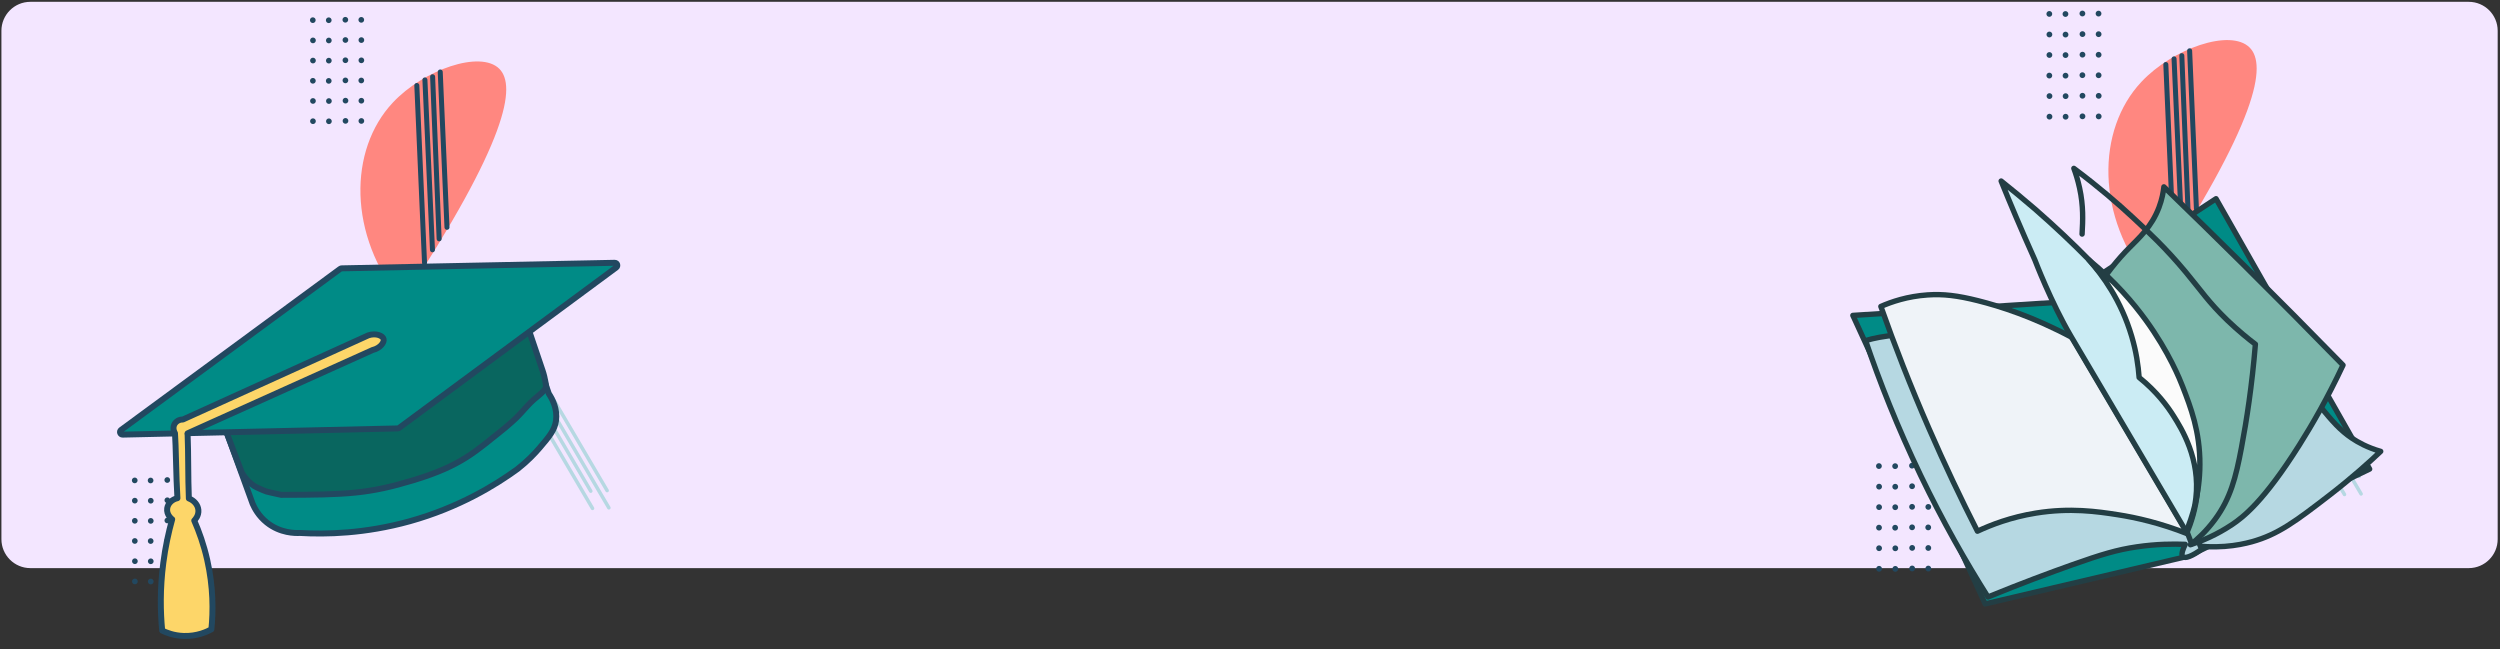 <?xml version="1.0" encoding="UTF-8" standalone="no"?>
<!DOCTYPE svg PUBLIC "-//W3C//DTD SVG 1.1//EN" "http://www.w3.org/Graphics/SVG/1.1/DTD/svg11.dtd">
<svg width="100%" height="100%" viewBox="0 0 1382 359" version="1.1" xmlns="http://www.w3.org/2000/svg" xmlns:xlink="http://www.w3.org/1999/xlink" xml:space="preserve" xmlns:serif="http://www.serif.com/" style="fill-rule: evenodd;
	clip-rule: evenodd;
	stroke-linecap: round;
	stroke-linejoin: round;
	stroke-miterlimit: 10;">
    <rect x="0" y="0" width="1382" height="359" fill="#333333" stroke="none"/>
    <g id="Artboard1" transform="matrix(0.993,0,0,0.971,-57.976,-23.955)">
        <rect x="58.41" y="24.677" width="1391.51" height="369.013" style="fill: none;"/>
        <g transform="matrix(1.007,0,0,1.03,754.005,186.907)">
            <g transform="matrix(1,0,0,1,-690,-156.5)">
                <path d="M1380,16C1380,7.169 1372.83,0 1364,0L16,0C7.169,0 0,7.169 0,16L0,297C0,305.831 7.169,313 16,313L1364,313C1372.83,313 1380,305.831 1380,297L1380,16Z" style="fill: rgb(243, 230, 255);"/>
            </g>
        </g>
        <g transform="matrix(1.007,0,0,1.03,263.657,211.459)">
            <g transform="matrix(1,0,0,1,-139.5,-172)">
                <clipPath id="_clip1">
                    <rect x="0" y="0" width="279" height="344"/>
                </clipPath>
                <g clip-path="url(#_clip1)">
                    <path d="M157.928,157.135C216.579,68.129 221.097,38.123 211.71,28.692C201.269,18.208 169.816,29.218 152.84,47.336C128.318,73.436 127.923,120.682 157.928,157.135Z" style="fill: rgb(255, 135, 128);
	fill-rule: nonzero;"/>
                    <path d="M178.415,122.656L174.818,33.079M182.758,116.295L179.029,30.447M170.344,135.904L166.088,37.904M174.73,128.71L170.562,34.833" style="fill: none;
	fill-rule: nonzero;
	stroke: rgb(34, 72, 96);
	stroke-width: 2.77px;"/>
                    <path d="M216.36,184.026L262.245,262.11M217.326,193.589L263.211,271.629M225.396,183.719L271.282,261.803M226.361,193.282L272.247,271.322" style="fill: none;
	fill-rule: nonzero;
	stroke: rgb(182, 216, 226);
	stroke-width: 1.97px;
	stroke-linecap: butt;
	stroke-linejoin: miter;"/>
                    <path d="M10.14,257.767C11.011,257.767 11.719,257.06 11.719,256.188C11.719,255.315 11.012,254.608 10.139,254.608C9.267,254.608 8.56,255.315 8.56,256.188C8.56,257.06 9.267,257.767 10.14,257.767ZM18.913,257.811C19.785,257.811 20.493,257.104 20.493,256.232C20.493,255.359 19.785,254.652 18.913,254.652C18.041,254.652 17.334,255.359 17.334,256.232C17.334,257.104 18.041,257.811 18.914,257.811L18.913,257.811ZM10.183,268.953C11.055,268.953 11.762,268.246 11.762,267.374C11.762,266.501 11.055,265.794 10.182,265.794C9.311,265.794 8.604,266.501 8.604,267.374C8.604,268.246 9.311,268.953 10.183,268.953ZM19.001,268.997C19.873,268.997 20.581,268.29 20.581,267.418C20.581,266.545 19.873,265.838 19.001,265.838C18.129,265.838 17.421,266.545 17.421,267.418C17.421,268.29 18.129,268.997 19.001,268.997ZM10.183,280.095C11.055,280.095 11.762,279.388 11.762,278.516C11.762,277.644 11.055,276.937 10.182,276.937C9.311,276.937 8.604,277.644 8.604,278.516C8.604,279.388 9.311,280.095 10.183,280.095ZM19.001,280.139C19.873,280.139 20.581,279.432 20.581,278.56C20.581,277.688 19.873,276.981 19.001,276.981C18.129,276.981 17.421,277.688 17.421,278.56C17.421,279.432 18.129,280.139 19.001,280.139ZM10.183,291.238C11.055,291.238 11.762,290.53 11.762,289.658C11.762,288.786 11.055,288.079 10.182,288.079C9.311,288.079 8.604,288.786 8.604,289.658C8.604,290.53 9.311,291.238 10.183,291.238ZM18.957,291.281C19.829,291.281 20.536,290.574 20.536,289.702C20.536,288.83 19.829,288.123 18.956,288.123C18.084,288.123 17.377,288.83 17.377,289.702C17.377,290.574 18.084,291.281 18.957,291.281ZM10.227,302.424C11.099,302.424 11.807,301.717 11.807,300.845C11.807,299.973 11.099,299.266 10.227,299.266C9.355,299.266 8.647,299.973 8.647,300.845C8.647,301.717 9.355,302.424 10.227,302.424ZM19.001,302.468C19.873,302.468 20.581,301.76 20.581,300.888C20.581,300.016 19.873,299.309 19.001,299.309C18.129,299.309 17.421,300.016 17.421,300.888C17.421,301.76 18.129,302.468 19.001,302.468ZM10.227,313.61C11.099,313.61 11.807,312.903 11.807,312.031C11.807,311.159 11.099,310.452 10.227,310.452C9.355,310.452 8.647,311.159 8.647,312.031C8.647,312.903 9.355,313.61 10.227,313.61ZM19.001,313.654C19.873,313.654 20.581,312.947 20.581,312.075C20.581,311.203 19.873,310.496 19.001,310.496C18.129,310.496 17.421,311.203 17.421,312.075C17.421,312.947 18.129,313.654 19.001,313.654ZM28.125,257.548C28.997,257.548 29.704,256.841 29.704,255.968C29.704,255.096 28.997,254.389 28.124,254.389C27.253,254.389 26.545,255.096 26.545,255.968C26.545,256.841 27.252,257.548 28.125,257.548ZM36.898,257.592C37.77,257.592 38.478,256.884 38.478,256.012C38.478,255.14 37.77,254.433 36.898,254.433C36.026,254.433 35.318,255.14 35.318,256.012C35.318,256.884 36.026,257.592 36.898,257.592ZM28.169,268.734C29.041,268.734 29.748,268.027 29.748,267.154C29.748,266.282 29.041,265.575 28.168,265.575C27.296,265.575 26.589,266.282 26.589,267.154C26.589,268.027 27.296,268.734 28.169,268.734ZM36.943,268.778C37.815,268.778 38.522,268.071 38.522,267.198C38.522,266.326 37.815,265.619 36.942,265.619C36.07,265.619 35.363,266.326 35.363,267.198C35.363,268.071 36.07,268.778 36.943,268.778ZM28.169,279.92C29.041,279.92 29.748,279.213 29.748,278.341C29.748,277.469 29.041,276.762 28.168,276.762C27.296,276.762 26.589,277.469 26.589,278.341C26.589,279.213 27.296,279.92 28.169,279.92ZM36.943,279.964C37.815,279.964 38.522,279.257 38.522,278.384C38.522,277.512 37.815,276.805 36.942,276.805C36.07,276.805 35.363,277.512 35.363,278.384C35.363,279.257 36.07,279.964 36.943,279.964ZM28.125,291.062C28.997,291.062 29.704,290.355 29.704,289.483C29.704,288.611 28.997,287.904 28.124,287.904C27.253,287.904 26.545,288.611 26.545,289.483C26.545,290.355 27.252,291.062 28.125,291.062ZM36.943,291.106C37.815,291.106 38.522,290.399 38.522,289.527C38.522,288.655 37.815,287.948 36.942,287.948C36.07,287.948 35.363,288.655 35.363,289.527C35.363,290.399 36.07,291.106 36.943,291.106ZM28.212,302.248C29.084,302.248 29.792,301.541 29.792,300.669C29.792,299.797 29.084,299.09 28.212,299.09C27.34,299.09 26.632,299.797 26.632,300.669C26.632,301.541 27.34,302.248 28.212,302.248ZM36.986,302.292C37.858,302.292 38.566,301.585 38.566,300.713C38.566,299.841 37.858,299.134 36.986,299.134C36.114,299.134 35.406,299.841 35.406,300.713C35.406,301.585 36.114,302.292 36.986,302.292ZM28.212,313.435C29.084,313.435 29.792,312.728 29.792,311.856C29.792,310.983 29.084,310.276 28.212,310.276C27.34,310.276 26.632,310.983 26.632,311.856C26.632,312.728 27.34,313.435 28.212,313.435ZM36.986,313.478C37.858,313.478 38.566,312.771 38.566,311.899C38.566,311.027 37.858,310.32 36.986,310.32C36.114,310.32 35.406,311.027 35.406,311.899C35.406,312.771 36.114,313.478 36.986,313.478ZM108.579,3.378C109.451,3.378 110.158,2.671 110.158,1.798C110.158,0.926 109.451,0.219 108.579,0.219C107.707,0.219 107,0.926 107,1.8C107,2.672 107.707,3.379 108.579,3.379L108.579,3.378ZM117.397,3.422C118.269,3.422 118.976,2.715 118.976,1.842C118.976,0.97 118.269,0.263 117.397,0.263C116.524,0.263 115.817,0.97 115.817,1.843C115.817,2.715 116.524,3.422 117.397,3.422ZM108.667,14.564C109.539,14.564 110.246,13.857 110.246,12.984C110.246,12.112 109.539,11.405 108.667,11.405C107.795,11.405 107.088,12.112 107.088,12.985C107.088,13.857 107.795,14.564 108.667,14.564ZM117.441,14.608C118.313,14.608 119.02,13.901 119.02,13.028C119.02,12.156 118.313,11.449 117.441,11.449C116.569,11.449 115.862,12.156 115.862,13.029C115.862,13.901 116.569,14.608 117.441,14.608ZM108.667,25.706C109.539,25.706 110.246,24.999 110.246,24.127C110.246,23.255 109.539,22.547 108.667,22.547C107.795,22.547 107.088,23.255 107.088,24.127C107.088,24.999 107.795,25.707 108.667,25.707L108.667,25.706ZM117.441,25.75C118.313,25.75 119.02,25.043 119.02,24.171C119.02,23.299 118.313,22.591 117.441,22.591C116.569,22.591 115.862,23.299 115.862,24.171C115.862,25.043 116.569,25.751 117.441,25.751L117.441,25.75ZM108.623,36.892C109.495,36.892 110.202,36.185 110.202,35.313C110.202,34.441 109.495,33.733 108.623,33.733C107.751,33.733 107.043,34.441 107.043,35.313C107.043,36.185 107.751,36.893 108.623,36.893L108.623,36.892ZM117.397,36.936C118.269,36.936 118.976,36.229 118.976,35.357C118.976,34.485 118.269,33.777 117.397,33.777C116.524,33.777 115.817,34.485 115.817,35.357C115.817,36.229 116.524,36.937 117.397,36.937L117.397,36.936ZM108.667,48.035C109.539,48.035 110.246,47.328 110.246,46.455C110.246,45.584 109.539,44.877 108.667,44.877C107.795,44.877 107.088,45.583 107.088,46.456C107.088,47.328 107.795,48.035 108.667,48.035ZM117.484,48.078C118.357,48.078 119.064,47.371 119.064,46.499C119.064,45.627 118.357,44.919 117.484,44.919C116.612,44.919 115.905,45.627 115.905,46.499C115.905,47.371 116.612,48.079 117.484,48.079L117.484,48.078ZM108.667,59.22C109.539,59.22 110.246,58.514 110.246,57.642C110.246,56.769 109.539,56.062 108.667,56.062C107.795,56.062 107.088,56.77 107.088,57.642C107.088,58.514 107.795,59.221 108.667,59.221L108.667,59.22ZM117.484,59.265C118.357,59.265 119.064,58.558 119.064,57.685C119.064,56.813 118.357,56.106 117.484,56.106C116.612,56.106 115.905,56.813 115.905,57.686C115.905,58.558 116.612,59.265 117.484,59.265ZM126.565,3.158C127.437,3.158 128.144,2.451 128.144,1.579C128.144,0.707 127.437,0 126.565,0C125.692,0 124.985,0.707 124.985,1.58C124.985,2.451 125.692,3.158 126.565,3.158ZM135.382,3.202C136.255,3.202 136.962,2.495 136.962,1.623C136.962,0.751 136.255,0.043 135.382,0.043C134.51,0.043 133.803,0.751 133.803,1.623C133.803,2.495 134.51,3.203 135.382,3.203L135.382,3.202ZM126.609,14.345C127.481,14.345 128.188,13.637 128.188,12.765C128.188,11.893 127.481,11.186 126.609,11.186C125.736,11.186 125.029,11.893 125.029,12.766C125.029,13.637 125.736,14.345 126.609,14.345ZM135.426,14.388C136.298,14.388 137.005,13.681 137.005,12.809C137.005,11.937 136.298,11.23 135.426,11.23C134.554,11.23 133.847,11.937 133.847,12.81C133.847,13.681 134.554,14.388 135.426,14.388ZM126.609,25.531C127.481,25.531 128.188,24.824 128.188,23.951C128.188,23.08 127.481,22.373 126.609,22.373C125.736,22.373 125.029,23.08 125.029,23.952C125.029,24.824 125.736,25.531 126.609,25.531ZM135.426,25.575C136.298,25.575 137.005,24.867 137.005,23.995C137.005,23.123 136.298,22.416 135.426,22.416C134.554,22.416 133.847,23.123 133.847,23.996C133.847,24.867 134.554,25.575 135.426,25.575ZM126.609,36.673C127.481,36.673 128.188,35.966 128.188,35.093C128.188,34.222 127.481,33.515 126.609,33.515C125.736,33.515 125.029,34.222 125.029,35.094C125.029,35.966 125.736,36.674 126.609,36.674L126.609,36.673ZM135.382,36.717C136.255,36.717 136.962,36.01 136.962,35.137C136.962,34.266 136.255,33.559 135.382,33.559C134.51,33.559 133.803,34.266 133.803,35.138C133.803,36.01 134.51,36.717 135.382,36.717ZM126.652,47.86C127.525,47.86 128.232,47.152 128.232,46.28C128.232,45.408 127.525,44.7 126.652,44.7C125.78,44.7 125.073,45.408 125.073,46.28C125.073,47.152 125.78,47.86 126.652,47.86ZM135.426,47.903C136.298,47.903 137.005,47.196 137.005,46.323C137.005,45.452 136.298,44.745 135.426,44.745C134.554,44.745 133.847,45.452 133.847,46.324C133.847,47.196 134.554,47.904 135.426,47.904L135.426,47.903ZM126.652,59.045C127.525,59.045 128.232,58.338 128.232,57.465C128.232,56.594 127.525,55.887 126.652,55.887C125.78,55.887 125.073,56.594 125.073,57.466C125.073,58.338 125.78,59.046 126.652,59.046L126.652,59.045ZM135.426,59.09C136.298,59.09 137.005,58.382 137.005,57.51C137.005,56.638 136.298,55.93 135.426,55.93C134.554,55.93 133.847,56.638 133.847,57.51C133.847,58.382 134.554,59.09 135.426,59.09Z" style="fill: rgb(34, 72, 96);
	fill-rule: nonzero;"/>
                    <path d="M59.183,224.735C64.579,239.518 69.931,254.345 75.326,269.129C76.379,271.541 78.616,275.84 83.179,279.481C90.636,285.447 99.015,285.36 101.383,285.228C115.772,286.062 137.267,285.667 162.096,278.78C189.469,271.147 209.516,258.776 221.712,249.915C227.151,245.66 231.187,241.448 233.994,238.158C239.39,231.841 242.285,228.376 243.031,223.156C243.908,216.839 241.145,211.399 239.039,208.241C234.652,195.256 230.266,182.315 225.879,169.331C170.255,187.843 114.719,206.267 59.183,224.735Z" style="fill: rgb(0, 139, 134);
	fill-rule: nonzero;
	stroke: rgb(34, 72, 96);
	stroke-width: 3.3px;"/>
                    <path d="M59.402,225.744C62.736,234.474 66.026,243.203 69.36,251.933C70.062,253.337 73.615,258.25 77.52,260.004C83.924,262.856 81.116,261.935 91.118,264.172C127.659,264.128 139.504,263.558 164.113,256.1C191.267,247.897 198.505,240.089 214.911,227.104C221.185,221.708 221.185,221.708 227.107,215.128C232.195,209.513 236.275,207.89 237.591,204.512C237.591,204.512 237.108,199.862 235.617,195.52C233.029,187.843 230.397,180.166 227.809,172.445C172.316,191.045 114.894,207.144 59.402,225.744Z" style="fill: rgb(9, 102, 95);
	fill-rule: nonzero;
	stroke: rgb(34, 72, 96);
	stroke-width: 3.3px;"/>
                    <path d="M155.472,227.455L3.472,230.876C2.068,230.92 1.454,229.122 2.595,228.288L123.756,139.238C123.975,139.062 124.283,138.974 124.59,138.974L275.449,135.904C276.853,135.86 277.467,137.658 276.327,138.492L156.306,227.148C156.042,227.323 155.779,227.455 155.472,227.455Z" style="fill: rgb(0, 139, 134);
	fill-rule: nonzero;
	stroke: rgb(34, 72, 96);
	stroke-width: 3.3px;"/>
                    <path d="M32.25,227.06C33.04,239.738 32.952,253.337 33.741,266.014C30.714,266.672 28.477,268.953 28.082,271.629C27.556,275.226 30.67,277.595 30.846,277.683C28.872,284.789 27.073,292.861 25.933,301.766C24.09,316.023 24.31,328.745 25.319,339.185C27.556,340.282 31.679,341.992 37.163,342.168C44.708,342.431 50.323,339.711 52.516,338.483C53.526,328.525 53.613,315.233 50.191,300.055C48.305,291.72 45.717,284.482 43.041,278.385C43.392,278.034 45.629,275.753 45.322,272.507C45.059,269.699 42.997,267.286 40.058,266.146C39.575,254.082 39.838,242.019 39.356,229.955" style="fill: rgb(253, 214, 105);
	fill-rule: nonzero;"/>
                    <path d="M32.25,227.06C33.04,239.738 32.952,253.337 33.741,266.014C30.714,266.672 28.477,268.953 28.082,271.629C27.556,275.226 30.67,277.595 30.846,277.683C28.872,284.789 27.073,292.861 25.933,301.766C24.09,316.023 24.31,328.745 25.319,339.185C27.556,340.282 31.679,341.992 37.163,342.168C44.708,342.431 50.323,339.711 52.516,338.483C53.526,328.525 53.613,315.233 50.191,300.055C48.305,291.72 45.717,284.482 43.041,278.385C43.392,278.034 45.629,275.753 45.322,272.507C45.059,269.699 42.997,267.286 40.058,266.146C39.575,254.082 39.838,242.019 39.356,229.955" style="fill: none;
	fill-rule: nonzero;
	stroke: rgb(34, 72, 96);
	stroke-width: 3.3px;"/>
                    <path d="M39.355,230.174C73.44,214.821 107.569,199.467 141.654,184.114C145.996,183.061 148.234,179.771 147.707,178.016C147.225,176.218 143.584,174.594 139.285,175.998C105.112,191.527 70.939,207.012 36.723,222.541C34.705,222.454 32.819,223.594 31.985,225.349C30.889,227.718 32.292,229.955 32.38,230.087" style="fill: rgb(253, 214, 105);
	fill-rule: nonzero;"/>
                    <path d="M39.355,230.174C73.44,214.821 107.569,199.467 141.654,184.114C145.996,183.061 148.234,179.771 147.707,178.016C147.225,176.218 143.584,174.594 139.285,175.998C105.112,191.527 70.939,207.012 36.723,222.541C34.705,222.454 32.819,223.594 31.985,225.349C30.889,227.718 32.292,229.955 32.38,230.087" style="fill: none;
	fill-rule: nonzero;
	stroke: rgb(34, 72, 96);
	stroke-width: 3.3px;"/>
                </g>
            </g>
        </g>
        <g transform="matrix(1.007,0,0,1.03,1236.89,200.666)">
            <g transform="matrix(1,0,0,1,-148,-165)">
                <path d="M166.678,151.026C226.314,60.524 230.908,30.016 221.363,20.426C210.747,9.766 178.766,20.961 161.504,39.382C136.571,65.922 136.169,113.96 166.678,151.026Z" style="fill: rgb(255, 135, 128);
	fill-rule: nonzero;"/>
                <path d="M187.508,115.967L183.851,24.886M191.923,109.5L188.177,22.21M179.301,129.438L175.019,29.792M183.806,122.123L179.568,26.67" style="fill: none;
	fill-rule: nonzero;
	stroke: rgb(34, 72, 96);
	stroke-width: 2.77px;"/>
                <path d="M226.091,178.369L272.747,257.764M227.072,188.093L273.772,267.443M235.279,178.057L281.935,257.452M236.26,187.78L282.961,267.131" style="fill: none;
	fill-rule: nonzero;
	stroke: rgb(182, 216, 226);
	stroke-width: 1.97px;
	stroke-linecap: butt;
	stroke-linejoin: miter;"/>
                <path d="M16.407,253.348C17.294,253.348 18.013,252.629 18.013,251.742C18.013,250.856 17.294,250.137 16.407,250.137C15.521,250.137 14.802,250.856 14.802,251.742C14.802,252.629 15.521,253.348 16.407,253.348ZM25.372,253.393C26.259,253.393 26.978,252.674 26.978,251.787C26.978,250.9 26.259,250.181 25.372,250.181C24.485,250.181 23.767,250.9 23.767,251.787C23.767,252.674 24.485,253.393 25.372,253.393ZM16.497,264.722C17.384,264.722 18.103,264.003 18.103,263.117C18.103,262.23 17.383,261.511 16.497,261.511C15.61,261.511 14.891,262.23 14.891,263.117C14.891,264.003 15.61,264.722 16.497,264.722ZM25.418,264.767C26.305,264.767 27.023,264.048 27.023,263.161C27.023,262.274 26.305,261.555 25.418,261.555C24.531,261.555 23.812,262.274 23.812,263.161C23.812,264.048 24.531,264.767 25.418,264.767ZM16.497,276.052C17.384,276.052 18.103,275.333 18.103,274.446C18.103,273.559 17.383,272.84 16.497,272.84C15.61,272.84 14.891,273.559 14.891,274.446C14.891,275.333 15.61,276.052 16.497,276.052ZM25.418,276.096C26.305,276.096 27.023,275.377 27.023,274.491C27.023,273.604 26.305,272.885 25.418,272.885C24.531,272.885 23.812,273.604 23.812,274.491C23.812,275.377 24.531,276.096 25.418,276.096ZM16.451,287.381C17.338,287.381 18.057,286.662 18.057,285.775C18.057,284.888 17.338,284.169 16.452,284.169C15.565,284.169 14.846,284.888 14.846,285.775C14.846,286.662 15.565,287.381 16.451,287.381ZM25.372,287.426C26.259,287.426 26.978,286.707 26.978,285.82C26.978,284.933 26.259,284.214 25.372,284.214C24.485,284.214 23.767,284.933 23.767,285.82C23.767,286.707 24.485,287.426 25.372,287.426ZM16.497,298.755C17.384,298.755 18.103,298.036 18.103,297.149C18.103,296.262 17.383,295.543 16.497,295.543C15.61,295.543 14.891,296.262 14.891,297.149C14.891,298.036 15.61,298.755 16.497,298.755ZM25.462,298.8C26.349,298.8 27.067,298.081 27.067,297.194C27.067,296.307 26.349,295.588 25.462,295.588C24.575,295.588 23.856,296.307 23.856,297.194C23.856,298.081 24.575,298.8 25.462,298.8ZM16.497,310.129C17.384,310.129 18.103,309.41 18.103,308.523C18.103,307.636 17.383,306.917 16.497,306.917C15.61,306.917 14.891,307.636 14.891,308.523C14.891,309.41 15.61,310.129 16.497,310.129ZM25.462,310.174C26.349,310.174 27.067,309.455 27.067,308.568C27.067,307.681 26.349,306.962 25.462,306.962C24.575,306.962 23.856,307.681 23.856,308.568C23.856,309.455 24.575,310.174 25.462,310.174ZM34.696,253.125C35.582,253.125 36.301,252.406 36.301,251.519C36.301,250.633 35.582,249.914 34.696,249.914C33.809,249.914 33.09,250.633 33.09,251.519C33.09,252.406 33.809,253.125 34.696,253.125ZM43.66,253.17C44.547,253.17 45.266,252.451 45.266,251.564C45.266,250.677 44.547,249.958 43.66,249.958C42.774,249.958 42.055,250.677 42.055,251.564C42.055,252.451 42.774,253.17 43.66,253.17ZM34.74,264.499C35.626,264.499 36.345,263.78 36.345,262.893C36.345,262.007 35.626,261.288 34.74,261.288C33.853,261.288 33.134,262.007 33.134,262.893C33.134,263.78 33.853,264.499 34.739,264.499L34.74,264.499ZM43.706,264.544C44.593,264.544 45.312,263.825 45.312,262.938C45.312,262.051 44.592,261.332 43.706,261.332C42.819,261.332 42.1,262.051 42.1,262.938C42.1,263.825 42.819,264.544 43.706,264.544ZM34.74,275.873C35.626,275.873 36.345,275.154 36.345,274.267C36.345,273.381 35.626,272.662 34.74,272.662C33.853,272.662 33.134,273.381 33.134,274.267C33.134,275.154 33.853,275.873 34.739,275.873L34.74,275.873ZM43.706,275.918C44.593,275.918 45.312,275.199 45.312,274.312C45.312,273.425 44.592,272.706 43.706,272.706C42.819,272.706 42.1,273.425 42.1,274.312C42.1,275.199 42.819,275.918 43.706,275.918ZM34.74,287.203C35.626,287.203 36.345,286.484 36.345,285.597C36.345,284.71 35.626,283.991 34.74,283.991C33.853,283.991 33.134,284.71 33.134,285.597C33.134,286.484 33.853,287.203 34.739,287.203L34.74,287.203ZM43.66,287.247C44.547,287.247 45.266,286.528 45.266,285.641C45.266,284.755 44.547,284.036 43.66,284.036C42.774,284.036 42.055,284.755 42.055,285.641C42.055,286.528 42.774,287.247 43.66,287.247ZM34.785,298.577C35.671,298.577 36.39,297.858 36.39,296.971C36.39,296.084 35.671,295.365 34.785,295.365C33.898,295.365 33.179,296.084 33.179,296.971C33.179,297.858 33.898,298.577 34.784,298.577L34.785,298.577ZM43.706,298.621C44.593,298.621 45.312,297.902 45.312,297.015C45.312,296.129 44.592,295.41 43.706,295.41C42.819,295.41 42.1,296.129 42.1,297.015C42.1,297.902 42.819,298.621 43.706,298.621ZM34.785,309.951C35.671,309.951 36.39,309.232 36.39,308.345C36.39,307.458 35.671,306.739 34.785,306.739C33.898,306.739 33.179,307.458 33.179,308.345C33.179,309.232 33.898,309.951 34.784,309.951L34.785,309.951ZM43.706,309.995C44.593,309.995 45.312,309.276 45.312,308.389C45.312,307.503 44.592,306.784 43.706,306.784C42.819,306.784 42.1,307.503 42.1,308.389C42.1,309.276 42.819,309.995 43.706,309.995ZM110.606,3.435C111.493,3.435 112.211,2.715 112.211,1.829C112.211,0.942 111.493,0.223 110.606,0.223C109.719,0.223 109,0.943 109,1.83C109,2.717 109.719,3.436 110.606,3.436L110.606,3.435ZM119.527,3.48C120.413,3.48 121.132,2.76 121.132,1.873C121.132,0.986 120.413,0.268 119.527,0.268C118.64,0.268 117.921,0.986 117.921,1.873C117.921,2.76 118.64,3.479 119.527,3.479L119.527,3.48ZM110.65,14.809C111.537,14.809 112.255,14.089 112.255,13.203C112.255,12.316 111.537,11.597 110.65,11.597C109.763,11.597 109.044,12.317 109.044,13.203C109.044,14.09 109.763,14.809 110.65,14.809ZM119.571,14.853C120.457,14.853 121.176,14.134 121.176,13.247C121.176,12.361 120.457,11.642 119.571,11.642C118.684,11.642 117.965,12.361 117.965,13.247C117.965,14.134 118.684,14.853 119.571,14.853ZM110.65,26.138C111.537,26.138 112.255,25.419 112.255,24.532C112.255,23.646 111.537,22.927 110.65,22.927C109.763,22.927 109.044,23.646 109.044,24.532C109.044,25.419 109.763,26.138 110.65,26.138ZM119.571,26.183C120.457,26.183 121.176,25.463 121.176,24.577C121.176,23.69 120.457,22.971 119.571,22.971C118.684,22.971 117.965,23.691 117.965,24.577C117.965,25.464 118.684,26.183 119.571,26.183ZM110.606,37.512C111.493,37.512 112.211,36.792 112.211,35.906C112.211,35.019 111.493,34.3 110.606,34.3C109.719,34.3 109,35.02 109,35.906C109,36.793 109.719,37.512 110.606,37.512ZM119.571,37.557C120.457,37.557 121.176,36.837 121.176,35.951C121.176,35.064 120.457,34.345 119.571,34.345C118.684,34.345 117.965,35.065 117.965,35.951C117.965,36.838 118.684,37.557 119.571,37.557ZM110.695,48.841C111.582,48.841 112.301,48.123 112.301,47.236C112.301,46.349 111.582,45.63 110.695,45.63C109.808,45.63 109.089,46.349 109.089,47.236C109.089,48.123 109.808,48.841 110.695,48.841ZM119.616,48.886C120.503,48.886 121.222,48.167 121.222,47.281C121.222,46.394 120.503,45.675 119.616,45.675C118.729,45.675 118.01,46.394 118.01,47.281C118.01,48.167 118.729,48.886 119.616,48.886ZM110.695,60.215C111.582,60.215 112.301,59.496 112.301,58.61C112.301,57.723 111.582,57.004 110.695,57.004C109.808,57.004 109.089,57.723 109.089,58.61C109.089,59.496 109.808,60.215 110.695,60.215ZM119.616,60.26C120.503,60.26 121.222,59.541 121.222,58.655C121.222,57.768 120.503,57.049 119.616,57.049C118.729,57.049 118.01,57.768 118.01,58.655C118.01,59.541 118.729,60.26 119.616,60.26ZM128.894,3.211C129.781,3.211 130.5,2.493 130.5,1.606C130.5,0.719 129.781,0 128.894,0C128.007,0 127.288,0.719 127.288,1.606C127.288,2.493 128.007,3.211 128.894,3.211ZM137.815,3.256C138.702,3.256 139.42,2.537 139.42,1.65C139.42,0.763 138.702,0.044 137.815,0.044C136.928,0.044 136.209,0.764 136.209,1.65C136.209,2.537 136.928,3.256 137.815,3.256ZM128.938,14.585C129.825,14.585 130.544,13.867 130.544,12.98C130.544,12.093 129.825,11.374 128.938,11.374C128.051,11.374 127.332,12.093 127.332,12.98C127.332,13.867 128.051,14.585 128.938,14.585ZM137.859,14.63C138.746,14.63 139.464,13.911 139.464,13.024C139.464,12.137 138.746,11.419 137.859,11.419C136.972,11.419 136.253,12.137 136.253,13.024C136.253,13.911 136.972,14.63 137.859,14.63ZM128.938,25.96C129.825,25.96 130.544,25.24 130.544,24.354C130.544,23.467 129.825,22.748 128.938,22.748C128.051,22.748 127.332,23.467 127.332,24.354C127.332,25.241 128.051,25.959 128.938,25.959L128.938,25.96ZM137.859,26.004C138.746,26.004 139.464,25.285 139.464,24.398C139.464,23.511 138.746,22.793 137.859,22.793C136.972,22.793 136.253,23.511 136.253,24.398C136.253,25.285 136.972,26.004 137.859,26.004ZM128.894,37.29C129.781,37.29 130.5,36.57 130.5,35.683C130.5,34.797 129.781,34.078 128.894,34.078C128.007,34.078 127.288,34.797 127.288,35.683C127.288,36.57 128.007,37.289 128.894,37.289L128.894,37.29ZM137.859,37.334C138.746,37.334 139.464,36.614 139.464,35.728C139.464,34.841 138.746,34.122 137.859,34.122C136.972,34.122 136.253,34.841 136.253,35.728C136.253,36.615 136.972,37.334 137.859,37.334ZM128.938,48.663C129.825,48.663 130.544,47.944 130.544,47.057C130.544,46.171 129.825,45.452 128.938,45.452C128.051,45.452 127.332,46.171 127.332,47.057C127.332,47.944 128.051,48.663 128.938,48.663ZM137.904,48.708C138.791,48.708 139.51,47.988 139.51,47.102C139.51,46.215 138.791,45.496 137.904,45.496C137.017,45.496 136.298,46.215 136.298,47.102C136.298,47.989 137.017,48.708 137.904,48.708ZM128.938,60.037C129.825,60.037 130.544,59.318 130.544,58.431C130.544,57.545 129.825,56.826 128.938,56.826C128.051,56.826 127.332,57.545 127.332,58.431C127.332,59.318 128.051,60.037 128.938,60.037ZM137.904,60.082C138.791,60.082 139.51,59.362 139.51,58.476C139.51,57.589 138.791,56.87 137.904,56.87C137.017,56.87 136.298,57.589 136.298,58.476C136.298,59.363 137.017,60.082 137.904,60.082Z" style="fill: rgb(34, 72, 96);
	fill-rule: nonzero;"/>
                <path d="M187.33,301.565C149.952,310.352 112.529,319.139 75.15,327.926C50.753,274.758 26.355,221.635 2,168.467C39.869,166.058 77.693,163.605 115.562,161.196C144.644,142.106 173.726,123.06 202.763,103.969C231.087,153.792 259.41,203.615 287.689,253.393L187.33,301.565Z" style="fill: rgb(0, 139, 134);
	fill-rule: nonzero;
	stroke: rgb(35, 62, 68);
	stroke-width: 2.98px;"/>
                <path d="M250.223,205.488C252.408,208.655 255.798,213.294 260.214,218.646C267.128,227.032 271.276,231.894 277.922,236.354C281.178,238.54 286.441,241.528 293.801,243.625C287.378,249.691 277.877,258.255 265.656,267.711C246.788,282.252 237.064,289.567 222.523,293.581C215.03,295.633 202.452,297.908 185.725,294.964C207.224,265.169 228.723,235.328 250.223,205.488Z" style="fill: rgb(182, 216, 226);
	fill-rule: nonzero;
	stroke: rgb(35, 62, 68);
	stroke-width: 2.98px;"/>
                <path d="M34.917,179.172C29.699,178.993 23.543,179.261 16.763,180.554C13.998,181.045 11.411,181.67 9.047,182.383C16.763,205.131 26.665,230.243 39.467,256.872C51.644,282.207 64.4,304.598 76.71,324.09C94.909,316.641 110.654,310.798 123.054,306.383C139.424,300.584 147.988,297.997 158.96,296.391C169.933,294.785 179.255,294.741 185.767,295.009C185.054,296.436 183.091,300.539 184.385,301.833C185.678,303.082 189.826,301.387 194.822,297.729C190.718,287.872 186.659,278.059 182.556,268.201C133.357,238.495 84.115,208.833 34.916,179.172L34.917,179.172Z" style="fill: rgb(182, 216, 226);
	fill-rule: nonzero;
	stroke: rgb(35, 62, 68);
	stroke-width: 2.98px;"/>
                <path d="M187.33,289.299C165.965,253.126 144.644,216.907 123.279,180.733C101.601,169.136 83.314,163.382 71.048,160.304C59.852,157.494 52.002,156.558 43.348,157.138C32.153,157.896 23.232,160.973 17.478,163.516C25.061,184.97 33.848,207.54 44.062,230.957C52.849,251.118 61.859,270.03 70.869,287.738C78.318,284.259 89.291,279.977 103.118,277.747C122.119,274.669 137.062,276.855 148.525,278.639C158.472,280.2 171.987,283.189 187.33,289.299Z" style="fill: rgb(239, 243, 248);
	fill-rule: nonzero;
	stroke: rgb(35, 62, 68);
	stroke-width: 2.98px;"/>
                <path d="M133.493,159.189C141.209,145.986 148.97,136.976 154.858,131.044C160.166,125.647 167.124,119.581 171.228,108.787C172.967,104.192 173.636,100.178 173.949,97.413C188.713,111.686 203.432,126.093 218.017,140.545C236.484,158.877 254.816,177.343 272.97,195.943C264.361,214.275 255.797,229.084 248.883,240.012C229.124,271.413 217.571,280.111 211.639,284.081C203.075,289.79 195.046,293.091 189.382,294.964C178.409,266.016 166.634,236.444 153.966,206.38C147.186,190.368 140.362,174.622 133.493,159.189Z" style="fill: rgb(125, 183, 172);
	fill-rule: nonzero;
	stroke: rgb(35, 62, 68);
	stroke-width: 2.98px;"/>
                <path d="M128.721,123.506C129.122,115.923 129.523,108.073 127.338,98.082C126.357,93.532 125.152,89.83 124.171,87.198C137.82,97.368 148.614,106.735 156.42,114.005C165.117,122.079 174.797,131.044 185.948,144.425C194.512,154.729 198.66,161.196 209.097,171.232C215.252,177.12 220.739,181.536 224.53,184.391C222.657,207.272 219.668,226.586 216.814,241.618C213.691,258.255 210.703,269.629 202.273,281.137C197.455,287.694 192.371,292.288 188.624,295.232" style="fill: none;
	fill-rule: nonzero;
	stroke: rgb(35, 62, 68);
	stroke-width: 2.98px;"/>
                <path d="M83.982,94.201C88.8,106.155 95.044,120.964 102.627,137.824C102.627,137.824 111.503,161.197 122.61,180.064C143.975,216.238 165.296,252.456 186.661,288.63C188.847,283.456 191.567,275.472 192.549,265.481C194.199,249.245 190.408,236.711 186.661,224.579C181.844,209.146 175.51,198.173 170.291,189.163C165.653,181.09 161.638,175.291 158.025,170.073C152.048,161.464 143.797,150.447 133.047,138.27C123.858,128.903 113.733,119.313 102.627,109.634C96.293,104.192 90.093,99.063 83.982,94.201Z" style="fill: rgb(203, 236, 244);
	fill-rule: nonzero;
	stroke: rgb(35, 62, 68);
	stroke-width: 2.98px;"/>
                <path d="M186.17,288.184C188.044,284.259 190.631,277.836 191.612,269.54C194.199,247.817 183.628,230.912 179.346,224.133C176.001,218.78 170.068,210.662 160.255,202.767C159.765,196.166 158.65,188.449 156.152,180.064C150.309,160.17 139.916,146.12 132.512,137.824C147.053,149.733 157.178,161.776 163.868,170.965C176.804,188.762 182.959,204.284 184.297,207.763C188.713,219.137 193.932,232.607 193.842,250.895C193.798,267.22 189.516,280.2 186.17,288.184Z" style="fill: rgb(251, 251, 251);
	fill-rule: nonzero;
	stroke: rgb(35, 62, 68);
	stroke-width: 2.98px;"/>
            </g>
        </g>
    </g>
</svg>

